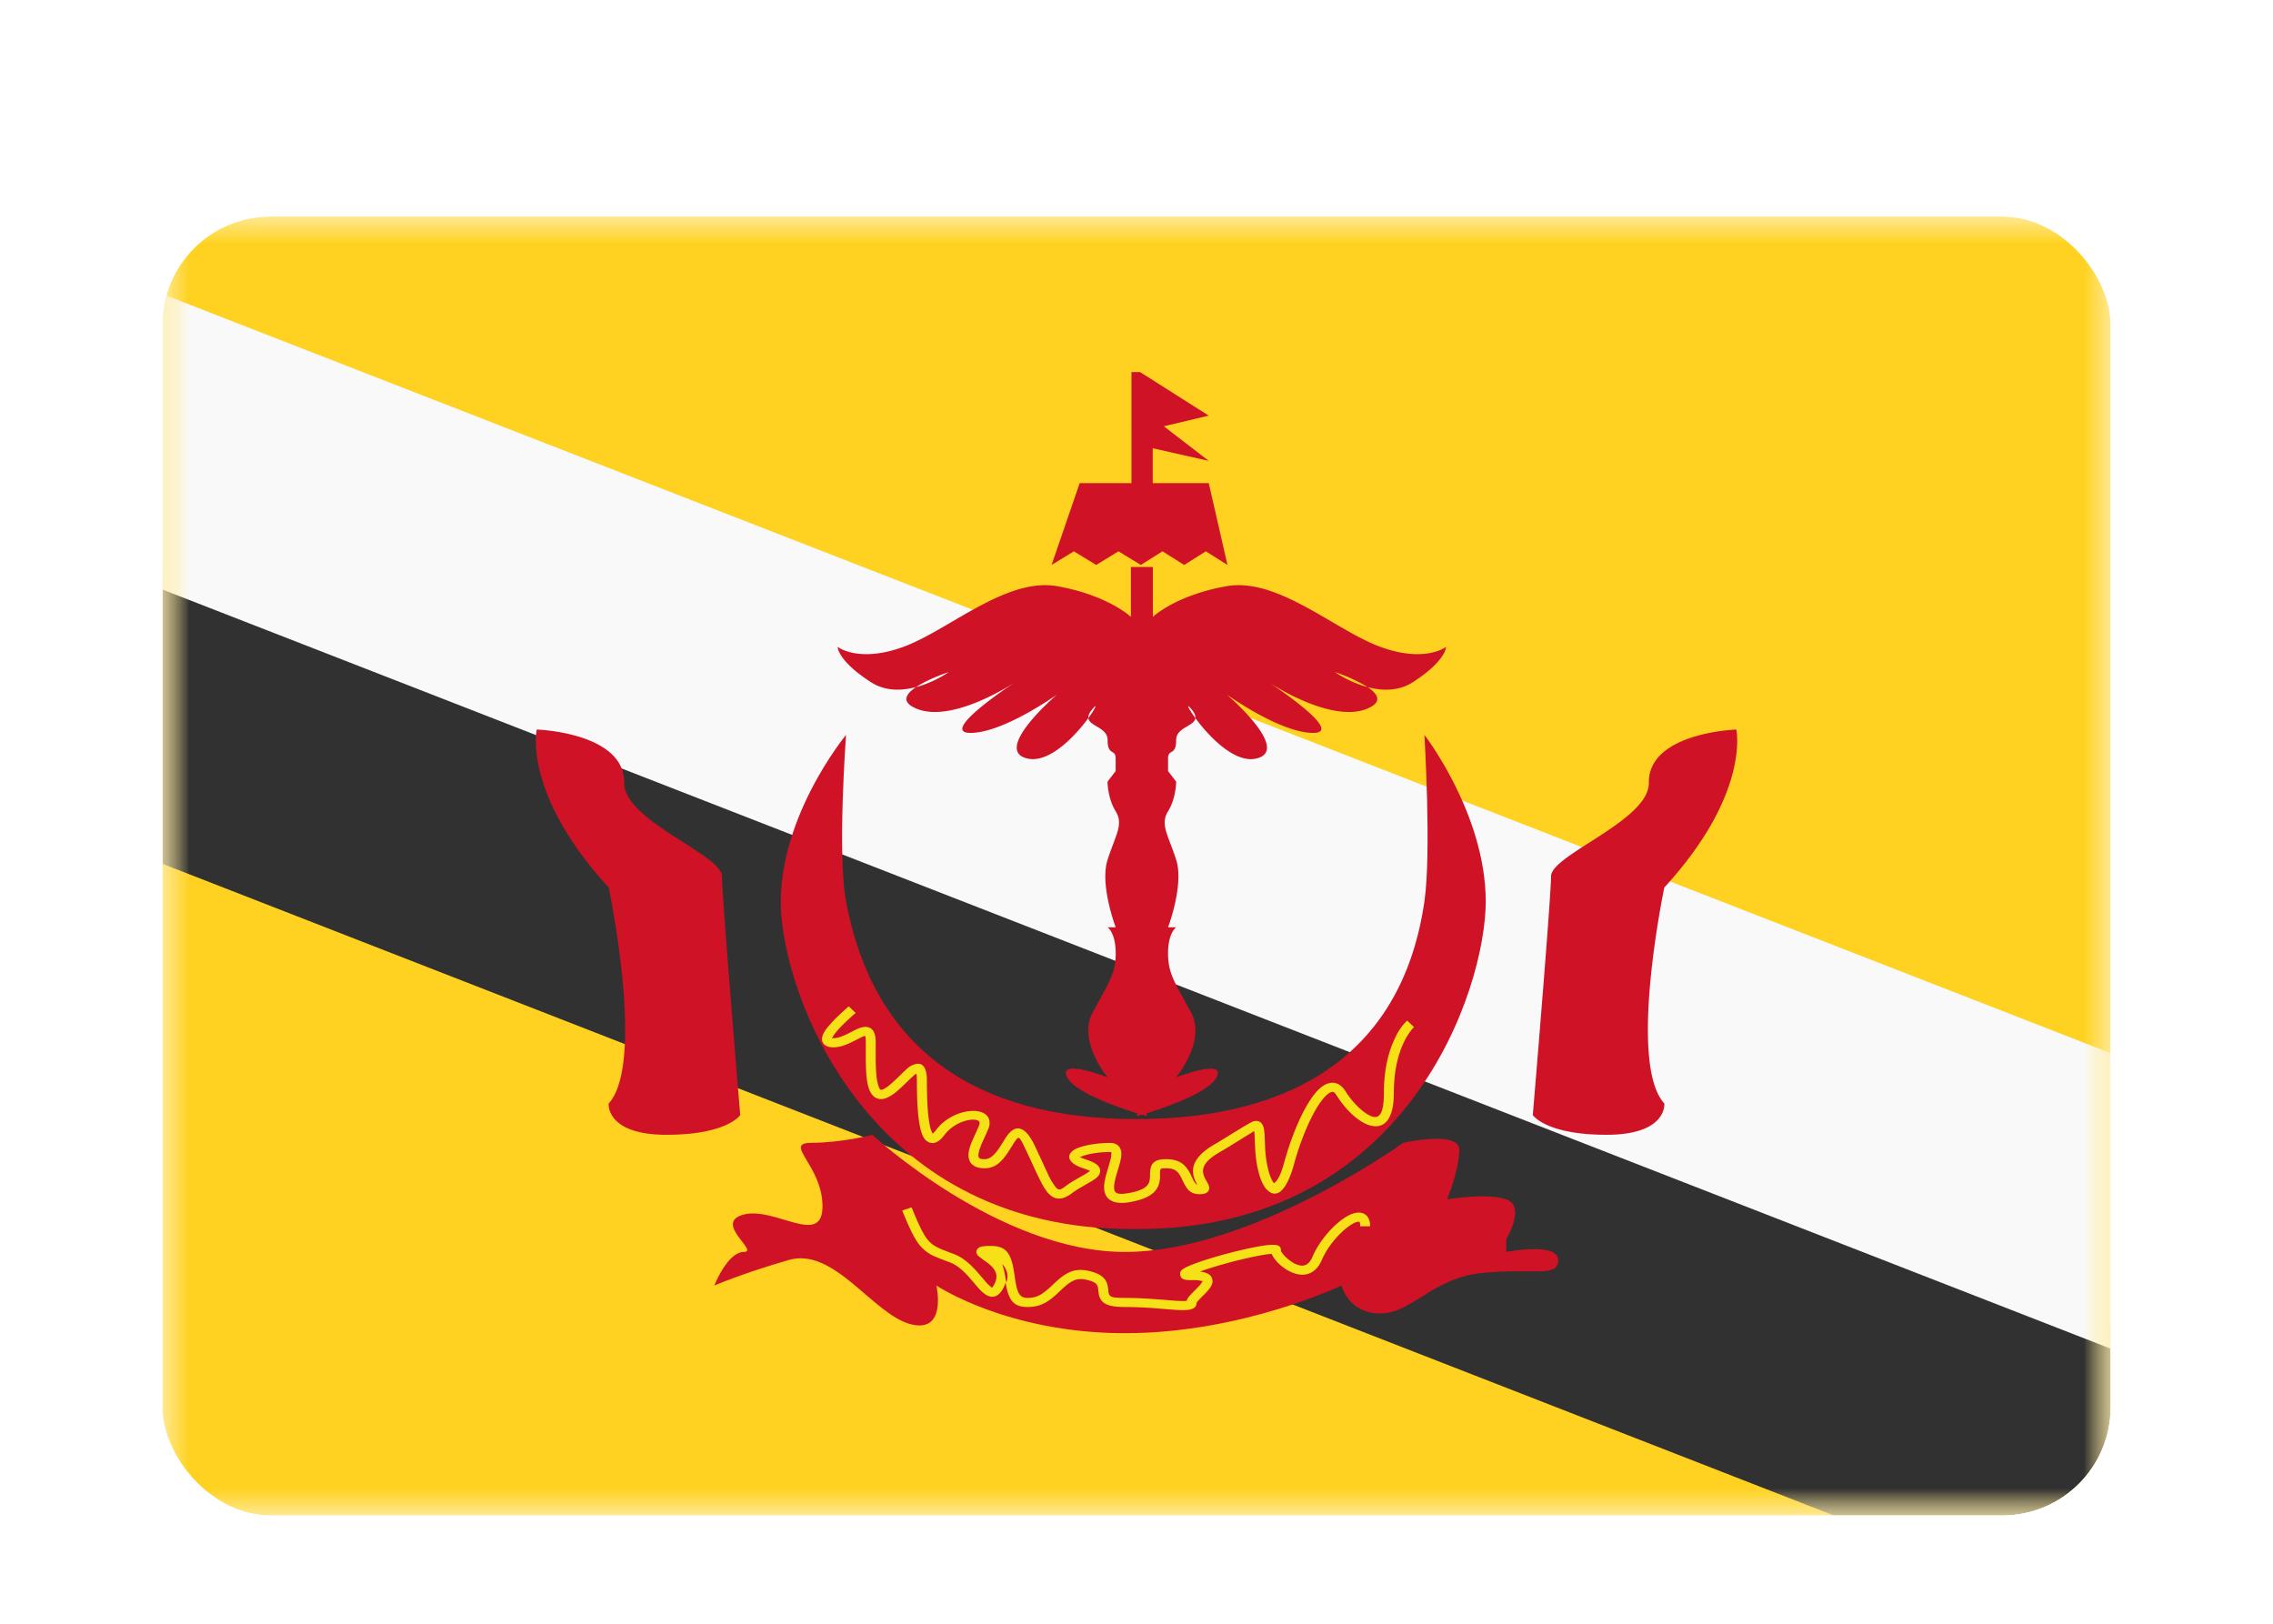 <svg xmlns="http://www.w3.org/2000/svg" width="42" height="30" fill="none"><g filter="url(#a)"><g clip-path="url(#b)"><mask id="c" width="36" height="24" x="3" y="2" maskUnits="userSpaceOnUse" style="mask-type:alpha"><path fill="#fff" d="M3 2h36v24H3z"/></mask><g mask="url(#c)"><path fill="#FFD221" fill-rule="evenodd" d="M3 2v24h36V2H3Z" clip-rule="evenodd"/><mask id="d" width="36" height="24" x="3" y="2" maskUnits="userSpaceOnUse" style="mask-type:alpha"><path fill="#fff" fill-rule="evenodd" d="M3 2v24h36V2H3Z" clip-rule="evenodd"/></mask><g mask="url(#d)"><path fill="#313131" d="m-.45 12.615 2.259-4.579 39.18 15.272-2.26 4.58L-.45 12.614Z"/><path fill="#FAF9F9" d="m-.395 7.57 2.259-4.58 41.128 16.023-2.258 4.58L-.395 7.569Z"/><path fill="#CF1225" fill-rule="evenodd" d="M11.247 14.397c-1.596-1.74-1.329-2.918-1.329-2.918s1.633.053 1.615.99c0 .395.586.77 1.09 1.092.383.244.718.458.718.63 0 .398.337 4.41.337 4.41s-.235.365-1.363.365c-1.128 0-1.068-.578-1.068-.578.684-.745 0-3.99 0-3.99Zm19.506 0c1.596-1.74 1.33-2.918 1.33-2.918s-1.634.053-1.616.99c0 .395-.585.77-1.09 1.092-.382.244-.717.458-.717.63 0 .398-.337 4.41-.337 4.41s.235.365 1.363.365c1.127 0 1.067-.578 1.067-.578-.683-.745 0-3.99 0-3.99Zm-9.686-9.522 1.268.804-.83.197.83.639-1.035-.233v.644h1.035l.346 1.512-.4-.252-.4.252-.401-.252-.4.252-.413-.252-.412.252-.412-.252-.412.252.519-1.512h.957V4.875h.16Zm5.654 5.076s-.387.304-1.215 0c-.277-.101-.58-.278-.897-.463-.631-.37-1.315-.768-1.943-.658-.944.167-1.364.567-1.364.567v-.922h-.406v.922s-.42-.4-1.364-.567c-.628-.11-1.311.289-1.943.658-.316.185-.62.362-.896.463-.83.304-1.216 0-1.216 0s0 .257.617.653c.267.172.572.16.833.09-.193.13-.287.282.02.404.638.252 1.685-.412 1.8-.487-.128.084-1.394.93-.814.93.61 0 1.6-.71 1.6-.71s-1.2 1.023-.555 1.182c.411.102.902-.43 1.132-.746.008.067.077.108.152.153.097.057.204.12.204.252 0 .169.047.198.088.223.033.02.061.038.061.118v.233l-.15.196s0 .305.15.547c.114.184.055.338-.045.602a6.32 6.32 0 0 0-.104.293c-.15.461.15 1.249.15 1.249h-.15s.15.097.15.485c0 .316-.1.496-.287.835l-.142.26c-.278.525.279 1.192.279 1.192s-.934-.364-.746 0c.143.28.932.552 1.29.663v.053l.089-.026.089.026v-.052c.358-.112 1.147-.384 1.29-.663.188-.365-.746 0-.746 0s.557-.668.279-1.193l-.142-.26c-.187-.34-.286-.519-.286-.835 0-.388.15-.485.15-.485h-.15s.299-.788.15-1.249a6.32 6.32 0 0 0-.105-.293c-.1-.264-.159-.418-.045-.602.15-.242.15-.547.15-.547l-.15-.196v-.233c0-.08.028-.098.06-.118.042-.025.09-.054.09-.223 0-.132.106-.195.203-.252.075-.045.145-.086.152-.153.23.315.721.848 1.132.746.646-.16-.554-1.183-.554-1.183s.988.711 1.599.711c.58 0-.686-.846-.813-.93.114.075 1.161.739 1.798.487.308-.122.214-.274.021-.403.26.069.566.081.834-.09.616-.397.616-.654.616-.654Zm-2.052.467s.262.187.602.277a2.973 2.973 0 0 0-.602-.277Zm-2.658.68c-.102-.12-.055-.011.077.17.005-.044-.016-.098-.077-.17Zm-1.823 0c.1-.12.054-.011-.078.17-.005-.044.016-.098.078-.17Zm-1.431-.494-.01.007.01-.007Zm-1.228-.186s-.262.187-.602.277c.23-.155.602-.277.602-.277Z" clip-rule="evenodd"/><path fill="#CF1225" fill-rule="evenodd" d="M15.633 11.578s-1.343 1.624-1.194 3.359c.15 1.734 1.742 5.77 6.466 5.77h.121c5.006 0 6.427-4.45 6.427-6.051 0-1.614-1.133-3.078-1.133-3.078s.132 2.166 0 3.078c-.4 2.75-2.349 4.02-5.327 4.02-2.998 0-4.852-1.318-5.36-4.02-.164-.874 0-3.078 0-3.078Z" clip-rule="evenodd"/><path fill="#CF1225" fill-rule="evenodd" d="M13.199 21.751s.244-.62.543-.62c.3 0-.573-.539 0-.691.573-.152 1.456.607 1.456-.152 0-.76-.747-1.174-.198-1.174.548 0 1.12-.146 1.12-.146s2.332 2.163 4.667 2.163 5.143-2.017 5.143-2.017 1.035-.234 1.035.13c0 .366-.227.916-.227.916s.725-.127 1.094 0c.369.128 0 .735 0 .735v.236s.96-.188.96.148c0 .336-.464.144-1.403.24-.939.096-1.295.749-1.885.749-.59 0-.717-.517-.717-.517s-1.828.881-4 .881c-2.172 0-3.484-.88-3.484-.88s.205.903-.49.71c-.693-.194-1.403-1.423-2.237-1.183-.834.24-1.377.472-1.377.472Z" clip-rule="evenodd"/><path fill="#F6E017" fill-rule="evenodd" d="M16.57 18.165a2.38 2.38 0 0 0 .136-.124c.153-.148.195-.187.226-.205.007.025.01.067.01.123 0 .377.016.661.057.859.03.14.07.232.142.275.106.064.212.008.31-.123.226-.301.65-.338.65-.224 0 .03-.014.062-.096.242l-.036.08c-.058.135-.083.233-.07.319.018.127.123.198.294.198.19 0 .314-.109.452-.324l.065-.104.007-.011a.902.902 0 0 1 .06-.089c.051-.062.062-.057.173.177.03.061.09.191.142.304.041.088.077.166.09.191.073.153.124.243.178.306.124.145.272.144.448.01.035-.027.075-.053.12-.081l.133-.077.116-.067c.102-.064.153-.114.152-.188-.001-.093-.089-.152-.264-.21a1.263 1.263 0 0 1-.081-.03.286.286 0 0 0-.031-.012.06.06 0 0 0 .02-.008l.01-.004c.11-.048.33-.084.529-.084.01 0 .016 0 .02.003.004.004.003.013.003.035v.003c-.001.053-.014.104-.063.267l-.017.057c-.055.191-.07.307-.033.407.056.146.215.197.461.153.333-.058.496-.176.538-.356a.59.59 0 0 0 .013-.15c0-.117 0-.118.113-.118.158 0 .221.05.288.19l.024.05c.078.167.15.239.312.239.109 0 .184-.04.171-.134a.211.211 0 0 0-.029-.074l-.013-.023-.023-.04c-.1-.184-.06-.324.286-.521.1-.057.252-.152.385-.235l.227-.14c.004.026.006.06.009.11l.005.13v.002l.003.064c.015.335.093.642.207.766.194.21.38.016.508-.448.122-.443.295-.861.464-1.115.083-.125.16-.203.22-.226.04-.016.067-.005.108.06.152.247.388.476.586.544.296.101.47-.111.47-.585 0-.397.073-.713.193-.957a1.15 1.15 0 0 1 .128-.207.485.485 0 0 1 .052-.058l-.127-.122a1.037 1.037 0 0 0-.221.318c-.13.266-.209.606-.209 1.026 0 .374-.083.475-.22.428-.15-.051-.358-.253-.492-.47-.084-.134-.208-.185-.342-.131-.102.04-.202.14-.303.292-.18.27-.36.704-.486 1.163-.055.2-.112.326-.187.38-.08-.088-.151-.364-.165-.664l-.002-.063-.006-.134a1.176 1.176 0 0 0-.012-.138c-.02-.108-.08-.172-.19-.146-.044.01-.252.139-.44.254-.104.065-.201.125-.26.159-.43.244-.497.479-.354.739l.012.02c-.035-.014-.059-.05-.095-.129a7.577 7.577 0 0 0-.025-.052c-.093-.194-.213-.29-.457-.29-.235 0-.297.088-.297.285a.471.471 0 0 1-.01.115c-.024.107-.125.18-.392.227-.166.03-.232.009-.252-.044-.021-.056-.009-.15.037-.308l.017-.056c.054-.18.067-.234.07-.308.003-.126-.067-.212-.208-.212-.224 0-.472.04-.61.1-.227.101-.182.27.1.364a1.429 1.429 0 0 1 .142.054c-.002 0-.007.003-.016.01l-.055.037-.103.06a8.43 8.43 0 0 0-.145.083c-.05.031-.094.06-.135.091-.103.079-.132.079-.185.017a1.313 1.313 0 0 1-.155-.27 38.34 38.34 0 0 1-.087-.187v-.001l-.143-.307c-.159-.334-.33-.408-.49-.21a1.07 1.07 0 0 0-.073.105l-.008.014-.063.1c-.107.167-.192.241-.293.241-.084 0-.107-.015-.112-.053-.007-.048.013-.125.06-.235l.034-.076c.103-.224.11-.241.11-.307 0-.34-.68-.281-.986.129a.319.319 0 0 1-.065.069.481.481 0 0 1-.054-.158c-.038-.184-.053-.46-.053-.827 0-.232-.078-.354-.247-.288-.076.03-.079.033-.308.254a2.26 2.26 0 0 1-.126.115.618.618 0 0 1-.125.085c-.052.024-.072.009-.1-.1-.03-.112-.04-.27-.04-.535l.001-.11v-.114c0-.188-.056-.293-.194-.293a.373.373 0 0 0-.154.041c-.021.01-.043.02-.073.036l-.01.005-.064.033c-.127.064-.211.093-.29.093a.112.112 0 0 0-.028.003h-.002l.002-.001a.153.153 0 0 0 .022-.032c.052-.091.193-.239.42-.436l-.128-.122c-.24.21-.391.368-.456.48-.088.156-.02.277.17.277.12 0 .227-.038.38-.115.177-.09.186-.094.211-.094 0 0 .01.018.01.125v.224c0 .278.01.445.043.575.052.2.18.296.364.21a.78.78 0 0 0 .165-.11Zm.382-.34h.002-.002Zm2.995 1.547a.025.025 0 0 1-.005-.003c.002.007.004.011.007.013l-.002-.01Zm3.264-.493h-.002.002Zm-4.649 2.871c-.082.197-.211.262-.357.163a.792.792 0 0 1-.147-.14l-.014-.016-.14-.163c-.126-.139-.234-.226-.352-.27l-.01-.004c-.144-.055-.175-.066-.205-.079l-.033-.014a.734.734 0 0 1-.365-.297c-.074-.114-.146-.267-.268-.564l.173-.06c.118.288.187.436.253.537.075.115.146.17.286.232l.03.013.2.077.01.003c.152.058.28.16.423.32.032.035.117.134.146.168l.01.012a.661.661 0 0 0 .126.122c.013-.007.036-.039.061-.1.057-.135.007-.24-.13-.35l-.038-.027c-.052-.037-.14-.1-.157-.122-.053-.07-.008-.14.073-.159a.831.831 0 0 1 .177-.012c.297 0 .38.156.434.554l.001.006c.044.314.088.4.239.4.17 0 .273-.06.453-.232l.04-.037c.23-.218.39-.291.661-.224.217.053.309.147.33.294a.843.843 0 0 1 .007.056c.01.123.035.143.304.143.204 0 .393.01.641.029l.03.002.219.018a2.6 2.6 0 0 0 .183.008.521.521 0 0 0 .074-.004c.007-.048.038-.082.168-.212l.037-.038c.06-.063.087-.106.085-.113a.652.652 0 0 0-.2-.018c-.134 0-.201-.015-.213-.1-.01-.07.035-.103.137-.151.116-.055.327-.126.58-.198.245-.07.503-.131.7-.168.105-.02.192-.032.254-.035.12-.006.192.009.192.105 0 .04.126.177.252.24.151.074.258.046.332-.13.108-.255.333-.53.552-.688.117-.085.225-.13.319-.123.126.01.192.107.192.252h-.184c0-.068-.01-.083-.024-.084-.035-.003-.105.026-.189.087-.193.14-.398.39-.494.617-.116.276-.348.337-.591.216-.15-.073-.293-.213-.336-.325-.063.003-.14.014-.239.033a8.253 8.253 0 0 0-1.087.292c.131.017.208.06.227.142.02.082-.024.153-.126.26a2.556 2.556 0 0 1-.04.04 1.71 1.71 0 0 0-.122.13c0 .111-.095.142-.256.142-.052 0-.113-.003-.198-.01l-.221-.017-.029-.003a7.657 7.657 0 0 0-.625-.028c-.364 0-.47-.085-.488-.298a.684.684 0 0 0-.005-.047c-.012-.079-.05-.118-.196-.154-.189-.047-.292 0-.48.178l-.04.038c-.212.202-.352.283-.587.283-.264 0-.351-.126-.406-.452a.539.539 0 0 1-.02.054Zm.015-.149v-.006a1.302 1.302 0 0 0-.06-.242c.092.102.124.215.078.343a2.792 2.792 0 0 1-.018-.095Zm3.374-.122.005.001h-.005Zm-.004.55-.004.002h.003l.001-.002Z" clip-rule="evenodd"/></g></g></g></g><defs><clipPath id="b"><rect width="36" height="24" x="3" y="2" fill="#fff" rx="2"/></clipPath><filter id="a" width="42" height="30" x="0" y="0" color-interpolation-filters="sRGB" filterUnits="userSpaceOnUse"><feFlood flood-opacity="0" result="BackgroundImageFix"/><feColorMatrix in="SourceAlpha" result="hardAlpha" values="0 0 0 0 0 0 0 0 0 0 0 0 0 0 0 0 0 0 127 0"/><feOffset dy="1"/><feGaussianBlur stdDeviation="1"/><feColorMatrix values="0 0 0 0 0.063 0 0 0 0 0.094 0 0 0 0 0.157 0 0 0 0.06 0"/><feBlend in2="BackgroundImageFix" result="effect1_dropShadow_91_29529"/><feColorMatrix in="SourceAlpha" result="hardAlpha" values="0 0 0 0 0 0 0 0 0 0 0 0 0 0 0 0 0 0 127 0"/><feOffset dy="1"/><feGaussianBlur stdDeviation="1.5"/><feColorMatrix values="0 0 0 0 0.063 0 0 0 0 0.094 0 0 0 0 0.157 0 0 0 0.1 0"/><feBlend in2="effect1_dropShadow_91_29529" result="effect2_dropShadow_91_29529"/><feBlend in="SourceGraphic" in2="effect2_dropShadow_91_29529" result="shape"/></filter></defs></svg>